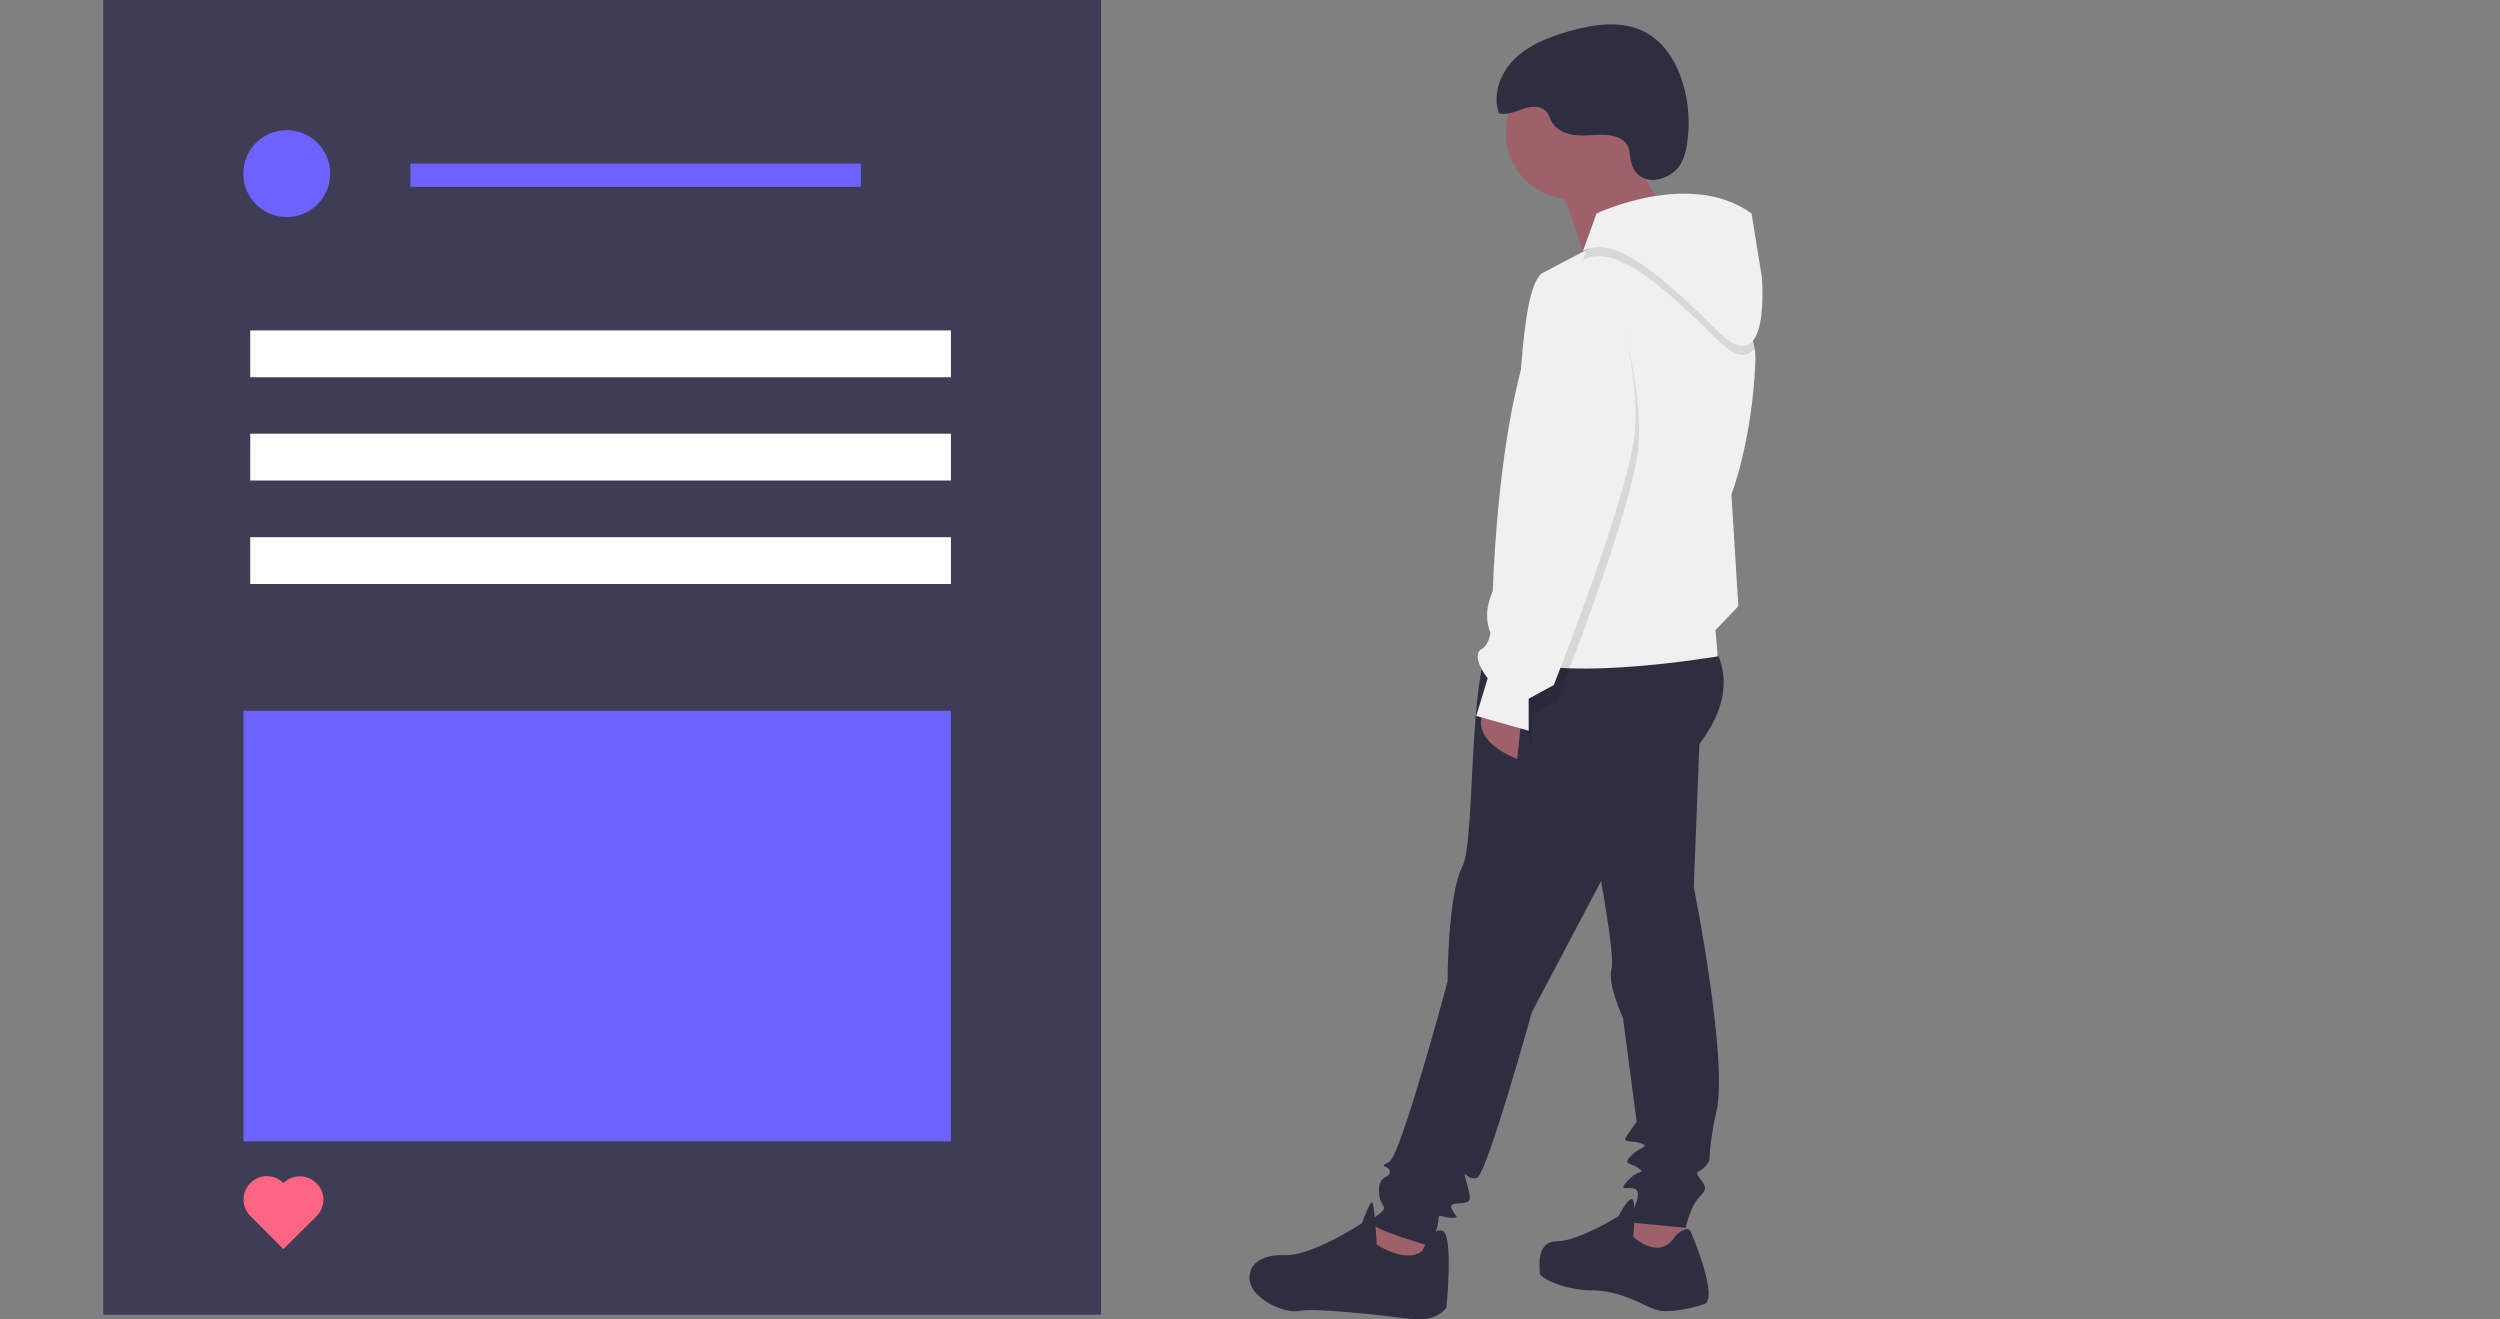 <?xml version="1.0" encoding="utf-8"?>
<!-- Generator: Adobe Illustrator 22.0.1, SVG Export Plug-In . SVG Version: 6.00 Build 0)  -->
<svg version="1.1" id="bf3e64cd-ac18-4ebe-a790-21b22ebf7f01"
	 xmlns="http://www.w3.org/2000/svg" xmlns:xlink="http://www.w3.org/1999/xlink" x="0px" y="0px" viewBox="0 0 1116 589"
	 style="enable-background:new 0 0 1116 589;" xml:space="preserve">
<rect x="0" y="0" width="1116" height="589" fill="#808080" stroke="none"/>
<style type="text/css">
	.st0{fill:#3F3D56;}
	.st1{fill:#FFFFFF;}
	.st2{fill:#6C63FF;}
	.st3{fill:#FF6582;}
	.st4{fill:#9E616A;}
	.st5{fill:#2F2E41;}
	.st6{fill:#F0F0F0;}
	.st7{opacity:0.1;enable-background:new    ;}
</style>
<title>social_user</title>
<rect x="46.1" class="st0" width="445.4" height="586.9"/>
<rect x="111.7" y="147.5" class="st1" width="312.8" height="20.9"/>
<rect x="183.2" y="73" class="st2" width="201.1" height="10.4"/>
<rect x="111.7" y="193.6" class="st1" width="312.8" height="20.9"/>
<rect x="111.7" y="239.8" class="st1" width="312.8" height="20.9"/>
<circle class="st2" cx="128" cy="77.5" r="19.4"/>
<rect x="108.7" y="317.3" class="st2" width="315.8" height="192.2"/>
<path class="st3" d="M126.5,528.1c-4.1-4.1-10.7-4.1-14.7,0c-4.1,4.1-4.1,10.7,0,14.7l14.7,14.8l14.8-14.7c4.1-4.1,4.1-10.7,0-14.7
	C137.2,524.1,130.6,524.1,126.5,528.1z"/>
<polygon class="st4" points="638.6,548.1 637,568.4 606,558.3 618.7,543 "/>
<polygon class="st4" points="751.6,541.5 750,561.3 732.7,563.9 722.5,554.2 734.3,535.4 "/>
<path class="st5" d="M764.3,288c0,0,13.7,16.3-3.6,41.2s-38.2,49.4-38.2,49.4l-38.7,73.3c0,0-19.9,71.8-24.4,73.8s-7.1-6.1-4.6,2.5
	s1,8.1-1,8.7s-7.6-0.5-5.6,3.1s3.6,3.6-0.5,3.6s-5.6-2.5-5.6,1s-3.6,11.7-3.6,11.7s-24.9-7.1-26-10.2s6.6-4.6,5.1-7.6s-2-3.1-2-7.6
	s3.1-5.6,3.1-5.6s2.5-1,1.5-3.1s-5.1-1,0-3.6s26-80.4,26-80.4s0-38.7,6.6-51.4s1.5-103.3,17.3-104.4
	C685.9,281.3,764.3,288,764.3,288z"/>
<path class="st5" d="M759.2,317l-3.1,78.9c0,0,15.3,76.4,10.2,99.8s-1.5,20.4-4.6,24.4s-5.6,2-3.1,5.6s4.1,4.6,0,8.7
	s-6.1,13.7-6.1,13.7l-26-2.5c0,0,6.6-11.7,4.1-14.3s-9.2,1.5-4.1-4.1s8.1-3.1,5.1-5.6s-7.6-1.5-3.6-5.6s8.7-4.1,4.6-5.6
	s-8.7,0-6.6-3.1s4.6-6.6,4.6-6.6l-6.1-46.3c0,0-7.1-15.3-5.1-21.9s-8.7-61.1-8.7-61.1L759.2,317z"/>
<path class="st5" d="M748,551.6c0,0,5.1-5.1,6.6-2s12.7,30.5,6.1,32.6s-16.3,4.1-21.4,2.5s-15.8-8.7-28.5-8.7s-23.4-5.6-23.4-7.6
	s-2-14.3,7.6-14.3s27.5-11.2,27.5-11.2s4.1-8.1,6.1-7.6s0.5,16.8,0.5,16.8S740.9,563.4,748,551.6z"/>
<path class="st5" d="M635,558.3c0,0,4.6-11.2,9.2-8.7s1.5,34.1,1.5,34.1s-4.1,6.6-15.8,5.1s-42.8-5.1-49.9-3.6s-26.5-7.1-21.4-18.8
	c0,0,2.5-6.6,14.8-6.1S608,546,608,546s3.6-10.2,4.6-9.2s2,18.8,2,18.8S627.9,564.4,635,558.3z"/>
<circle class="st4" cx="701.7" cy="59.4" r="29.5"/>
<path class="st4" d="M724.6,61.4c0,0,15.8,31.6,21.4,34.6s-38.2,21.9-38.2,21.9s-7.1-31.1-15.8-37.7S724.6,61.4,724.6,61.4z"/>
<path class="st4" d="M679.3,319.5l-2,19.3c0,0-21.9-7.6-14.8-21.9L679.3,319.5z"/>
<path class="st6" d="M670.6,290.5c15.3,16.3,96.2,2.5,96.2,2.5l-1-11.7l10.2-10.7l-3.1-49.9c0,0,9.2-23.4,10.7-59
	c0.1-2.2,0-4.4-0.4-6.5c-5.2-31.9-57.2-52.5-58.7-52c-0.7,0.2-8.4,4.2-16.4,8.4c-9.2,4.8-18.8,9.9-18.8,9.9
	c-12.2,4.6-10.2,77.9-14.3,84.5s0,29.5,0,29.5l-4.6,21.9C670.6,257.4,655.4,274.2,670.6,290.5z"/>
<path class="st7" d="M720,128.9c0,0,14.3,42.8,11.2,71.8s-36.1,112-36.1,112l-11.2,6.1V333l-7.9-21.3l21.7-45.3
	C697.6,266.4,670.6,110.1,720,128.9z"/>
<path class="st7" d="M706.6,116.1c14.8-8.1,37.2,13.2,60.6,36.1c8.4,8.2,13.3,7.4,16.1,3c-5.2-31.9-57.2-52.5-58.7-52
	c-0.7,0.2-8.4,4.2-16.4,8.4L706.6,116.1z"/>
<path class="st6" d="M706.6,112.1l6.1-16.8c0,0,41.7-19.9,69.2,0l4.6,28.5c0,0,4.1,47.3-19.3,24.4S721.4,104,706.6,112.1z"/>
<path class="st6" d="M718.5,122c0,0,14.3,42.8,11.2,71.8s-36.1,112-36.1,112l-11.2,6.1v14.3l-23.4-6.6l5.1-16.8
	c0,0-8.1-10.2-2.5-13.2s4.6-19.9,4.6-19.9S669.1,103.2,718.5,122z"/>
<path class="st5" d="M728,71.8c-0.5-2.3-0.4-4.7-1.5-6.8c-1.6-3.1-5.4-4.4-8.9-4.7c-4.4-0.4-8.9,0.4-13.4,0.1s-9.2-2-11.4-5.9
	c-0.9-1.5-1.3-3.4-2.5-4.7c-2.4-2.8-6.9-2.4-10.4-1.2s-7.2,2.9-10.8,2c-3-8.4,0.7-18.2,7.1-24.4s15.1-9.6,23.7-12.1
	c11.3-3.3,24.1-5.3,34.6,0.3c15.1,8.1,20.5,29.4,19.1,45.3c-0.5,6-1.4,12.8-6.2,16.9C740.2,82.4,730.1,81.9,728,71.8z"/>
</svg>
